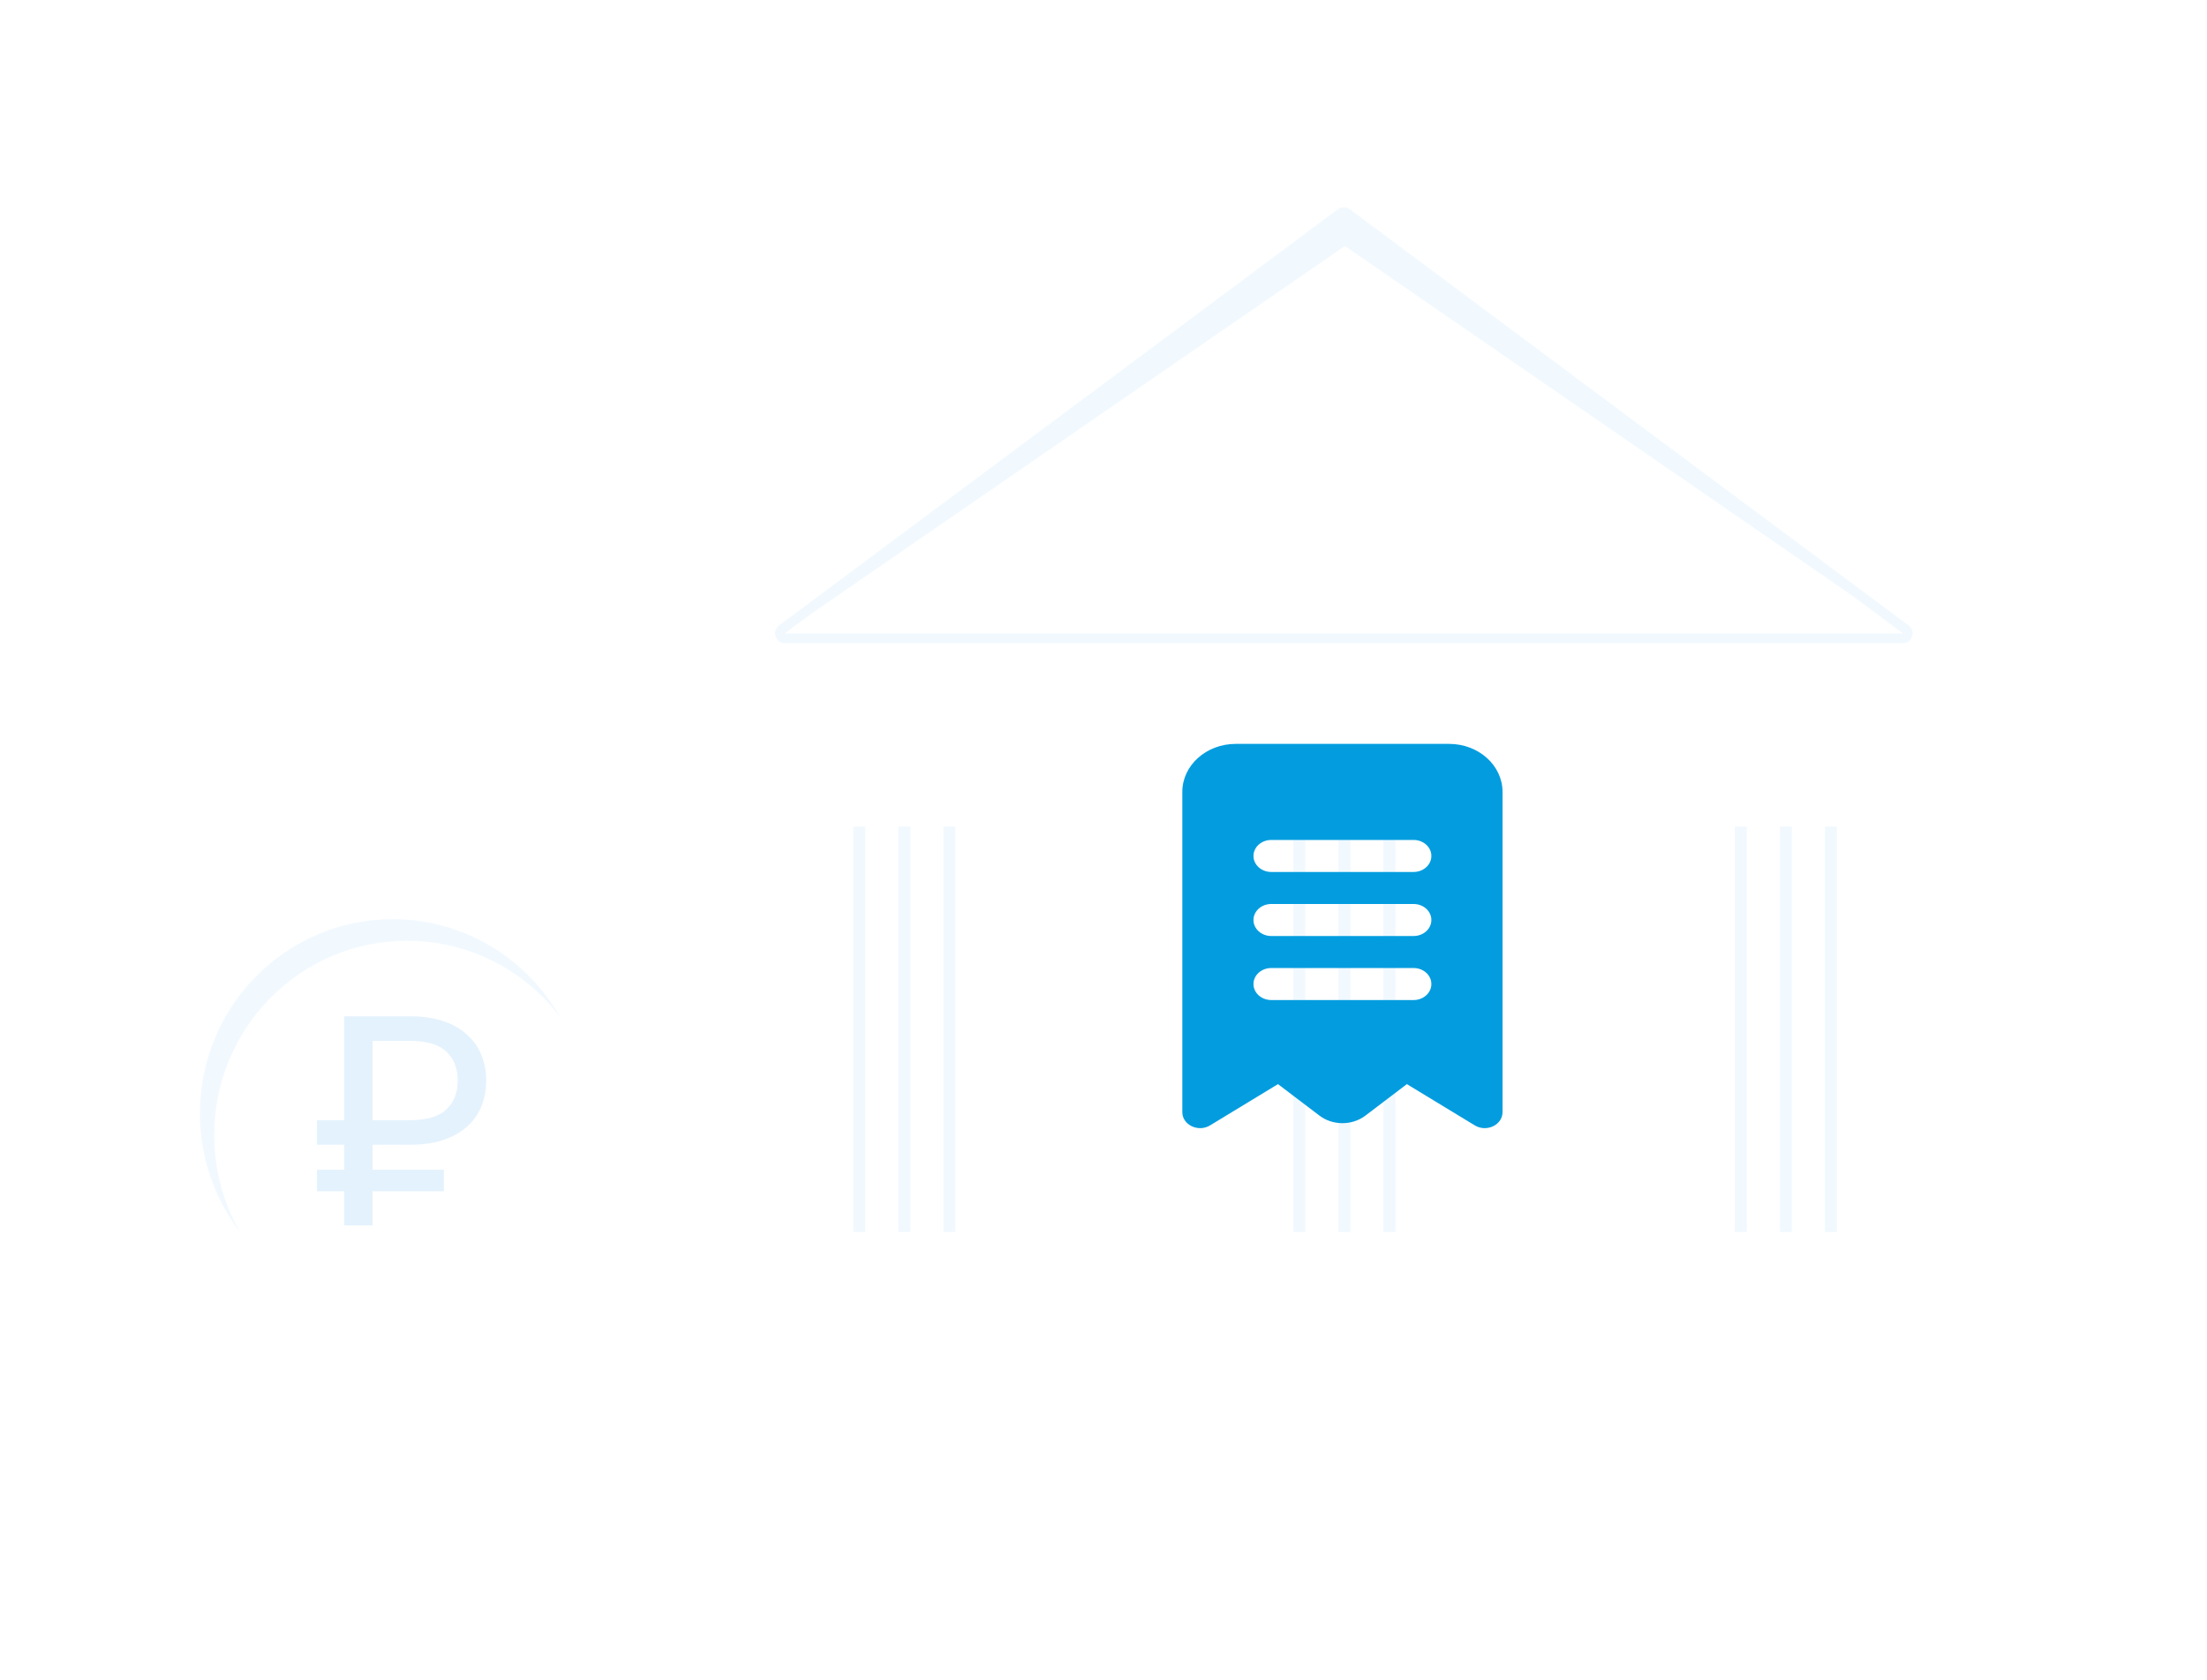 <svg width="448" height="341" viewBox="0 0 448 341" fill="none" xmlns="http://www.w3.org/2000/svg">
<g filter="url(#filter0_d_475_1133)">
<path d="M272.886 10L134.488 112.732C131.744 114.866 133.269 118.829 136.622 118.829H272.886H409.151C412.504 118.829 414.029 114.561 411.285 112.732L272.886 10Z" fill="white"/>
<path d="M158.721 107.765L272.187 23.258C272.541 22.994 273.027 22.994 273.381 23.258L386.848 107.765C387.62 108.34 387.213 109.567 386.25 109.567H159.318C158.355 109.567 157.948 108.34 158.721 107.765Z" stroke="#F1F9FF" stroke-width="2"/>
<path d="M159 108.5L273 22.5L278 26.5L159 108.5Z" fill="#F1F9FF"/>
<path d="M387 108.5L273 22.5L268 26.5L387 108.5Z" fill="#F1F9FF"/>
<path d="M386.284 119.567H338.284V133.567H386.284V119.567Z" fill="white"/>
<path d="M296.284 119.567H249.284V133.567H296.284V119.567Z" fill="white"/>
<path d="M207.284 119.567H160.284V133.567H207.284V119.567Z" fill="white"/>
<path d="M386 242H339V256H386V242Z" fill="white"/>
<path d="M297 242H249V256H297V242Z" fill="white"/>
<path d="M207 242H160V256H207V242Z" fill="white"/>
<path d="M380.798 134.071H344.217V241.68H380.798V134.071Z" fill="white"/>
<path d="M291.176 134.071H254.595V241.68H291.176V134.071Z" fill="white"/>
<path d="M201.552 134.071H164.971V241.68H201.552V134.071Z" fill="white"/>
<path d="M404.576 256.617H141.497V270.64H404.576V256.617Z" fill="white"/>
<path d="M417.076 270.946H129V290.76H417.076V270.946Z" fill="white"/>
<path d="M372.874 147.789H370.435V230.096H372.874V147.789Z" fill="#F1F9FF"/>
<path d="M363.73 147.789H361.292V230.096H363.73V147.789Z" fill="#F1F9FF"/>
<path d="M354.584 147.789H352.146V230.096H354.584V147.789Z" fill="#F1F9FF"/>
<path d="M283.249 147.789H280.811V230.096H283.249V147.789Z" fill="#F1F9FF"/>
<path d="M274.105 147.789H271.667V230.096H274.105V147.789Z" fill="#F1F9FF"/>
<path d="M264.959 147.789H262.521V230.096H264.959V147.789Z" fill="#F1F9FF"/>
<path d="M193.932 147.789H191.493V230.096H193.932V147.789Z" fill="#F1F9FF"/>
<path d="M184.788 147.789H182.349V230.096H184.788V147.789Z" fill="#F1F9FF"/>
<path d="M175.642 147.789H173.203V230.096H175.642V147.789Z" fill="#F1F9FF"/>
</g>
<path d="M250.833 151H294.167C300.15 151 305 155.365 305 160.749V225.745C305 228.349 301.767 229.895 299.369 228.438L285.581 220.063L277.157 226.46C274.468 228.502 270.533 228.502 267.843 226.46L259.419 220.063L245.631 228.438C243.233 229.895 240 228.349 240 225.745V160.749C240 155.365 244.85 151 250.833 151H250.833ZM258.055 176.998H286.944C288.939 176.998 290.556 175.543 290.556 173.748C290.556 171.954 288.939 170.499 286.944 170.499H258.055C256.061 170.499 254.444 171.954 254.444 173.748C254.444 175.543 256.061 176.998 258.055 176.998ZM258.055 189.997H286.944C288.939 189.997 290.556 188.542 290.556 186.747C290.556 184.953 288.939 183.498 286.944 183.498H258.055C256.061 183.498 254.444 184.953 254.444 186.747C254.444 188.542 256.061 189.997 258.055 189.997ZM258.055 202.996H286.944C288.939 202.996 290.556 201.541 290.556 199.747C290.556 197.952 288.939 196.497 286.944 196.497H258.055C256.061 196.497 254.444 197.952 254.444 199.747C254.444 201.541 256.061 202.996 258.055 202.996Z" fill="#039DDF"/>
<g filter="url(#filter1_d_475_1133)">
<path d="M80 256C107.614 256 130 233.614 130 206C130 178.386 107.614 156 80 156C52.386 156 30 178.386 30 206C30 233.614 52.386 256 80 256Z" fill="white"/>
<path d="M80.001 248.441C103.44 248.441 122.441 229.44 122.441 206C122.441 182.561 103.44 163.559 80.001 163.559C56.561 163.559 37.56 182.561 37.56 206C37.56 229.44 56.561 248.441 80.001 248.441Z" fill="white"/>
<path d="M43.489 210.398C43.489 188.62 61.01 170.969 82.627 170.969C95.261 170.969 106.498 177.002 113.654 186.366C106.893 174.549 94.225 166.577 79.715 166.577C58.098 166.577 40.577 184.228 40.577 206.006C40.577 215.056 43.604 223.392 48.688 230.038C45.381 224.254 43.489 217.542 43.489 210.398Z" fill="#F1F9FF"/>
<path d="M69.863 221.818H64.343V217.455H69.863V212.364H64.343V207.394H69.863V186.303H83.355C85.89 186.303 88.097 186.626 89.978 187.273C91.9 187.919 93.494 188.828 94.762 190C96.07 191.132 97.051 192.505 97.706 194.121C98.36 195.697 98.687 197.435 98.687 199.334C98.687 201.233 98.36 202.99 97.706 204.606C97.051 206.182 96.07 207.556 94.762 208.727C93.494 209.859 91.9 210.748 89.978 211.394C88.097 212.041 85.89 212.364 83.355 212.364H75.627V217.455H90.101V221.818H75.627V228.727H69.863V221.818ZM83.048 207.394C86.564 207.394 89.079 206.667 90.591 205.212C92.145 203.758 92.922 201.798 92.922 199.334C92.922 196.869 92.145 194.909 90.591 193.455C89.079 192 86.564 191.273 83.048 191.273H75.627V207.394H83.048Z" fill="#E4F2FD"/>
</g>
<defs>
<filter id="filter0_d_475_1133" x="99" y="0" width="348.076" height="340.76" filterUnits="userSpaceOnUse" color-interpolation-filters="sRGB">
<feFlood flood-opacity="0" result="BackgroundImageFix"/>
<feColorMatrix in="SourceAlpha" type="matrix" values="0 0 0 0 0 0 0 0 0 0 0 0 0 0 0 0 0 0 127 0" result="hardAlpha"/>
<feOffset dy="20"/>
<feGaussianBlur stdDeviation="15"/>
<feComposite in2="hardAlpha" operator="out"/>
<feColorMatrix type="matrix" values="0 0 0 0 0.255 0 0 0 0 0.518 0 0 0 0 0.912 0 0 0 0.07 0"/>
<feBlend mode="normal" in2="BackgroundImageFix" result="effect1_dropShadow_475_1133"/>
<feBlend mode="normal" in="SourceGraphic" in2="effect1_dropShadow_475_1133" result="shape"/>
</filter>
<filter id="filter1_d_475_1133" x="0" y="146" width="160" height="160" filterUnits="userSpaceOnUse" color-interpolation-filters="sRGB">
<feFlood flood-opacity="0" result="BackgroundImageFix"/>
<feColorMatrix in="SourceAlpha" type="matrix" values="0 0 0 0 0 0 0 0 0 0 0 0 0 0 0 0 0 0 127 0" result="hardAlpha"/>
<feOffset dy="20"/>
<feGaussianBlur stdDeviation="15"/>
<feComposite in2="hardAlpha" operator="out"/>
<feColorMatrix type="matrix" values="0 0 0 0 0.255 0 0 0 0 0.518 0 0 0 0 0.912 0 0 0 0.07 0"/>
<feBlend mode="normal" in2="BackgroundImageFix" result="effect1_dropShadow_475_1133"/>
<feBlend mode="normal" in="SourceGraphic" in2="effect1_dropShadow_475_1133" result="shape"/>
</filter>
</defs>
</svg>
